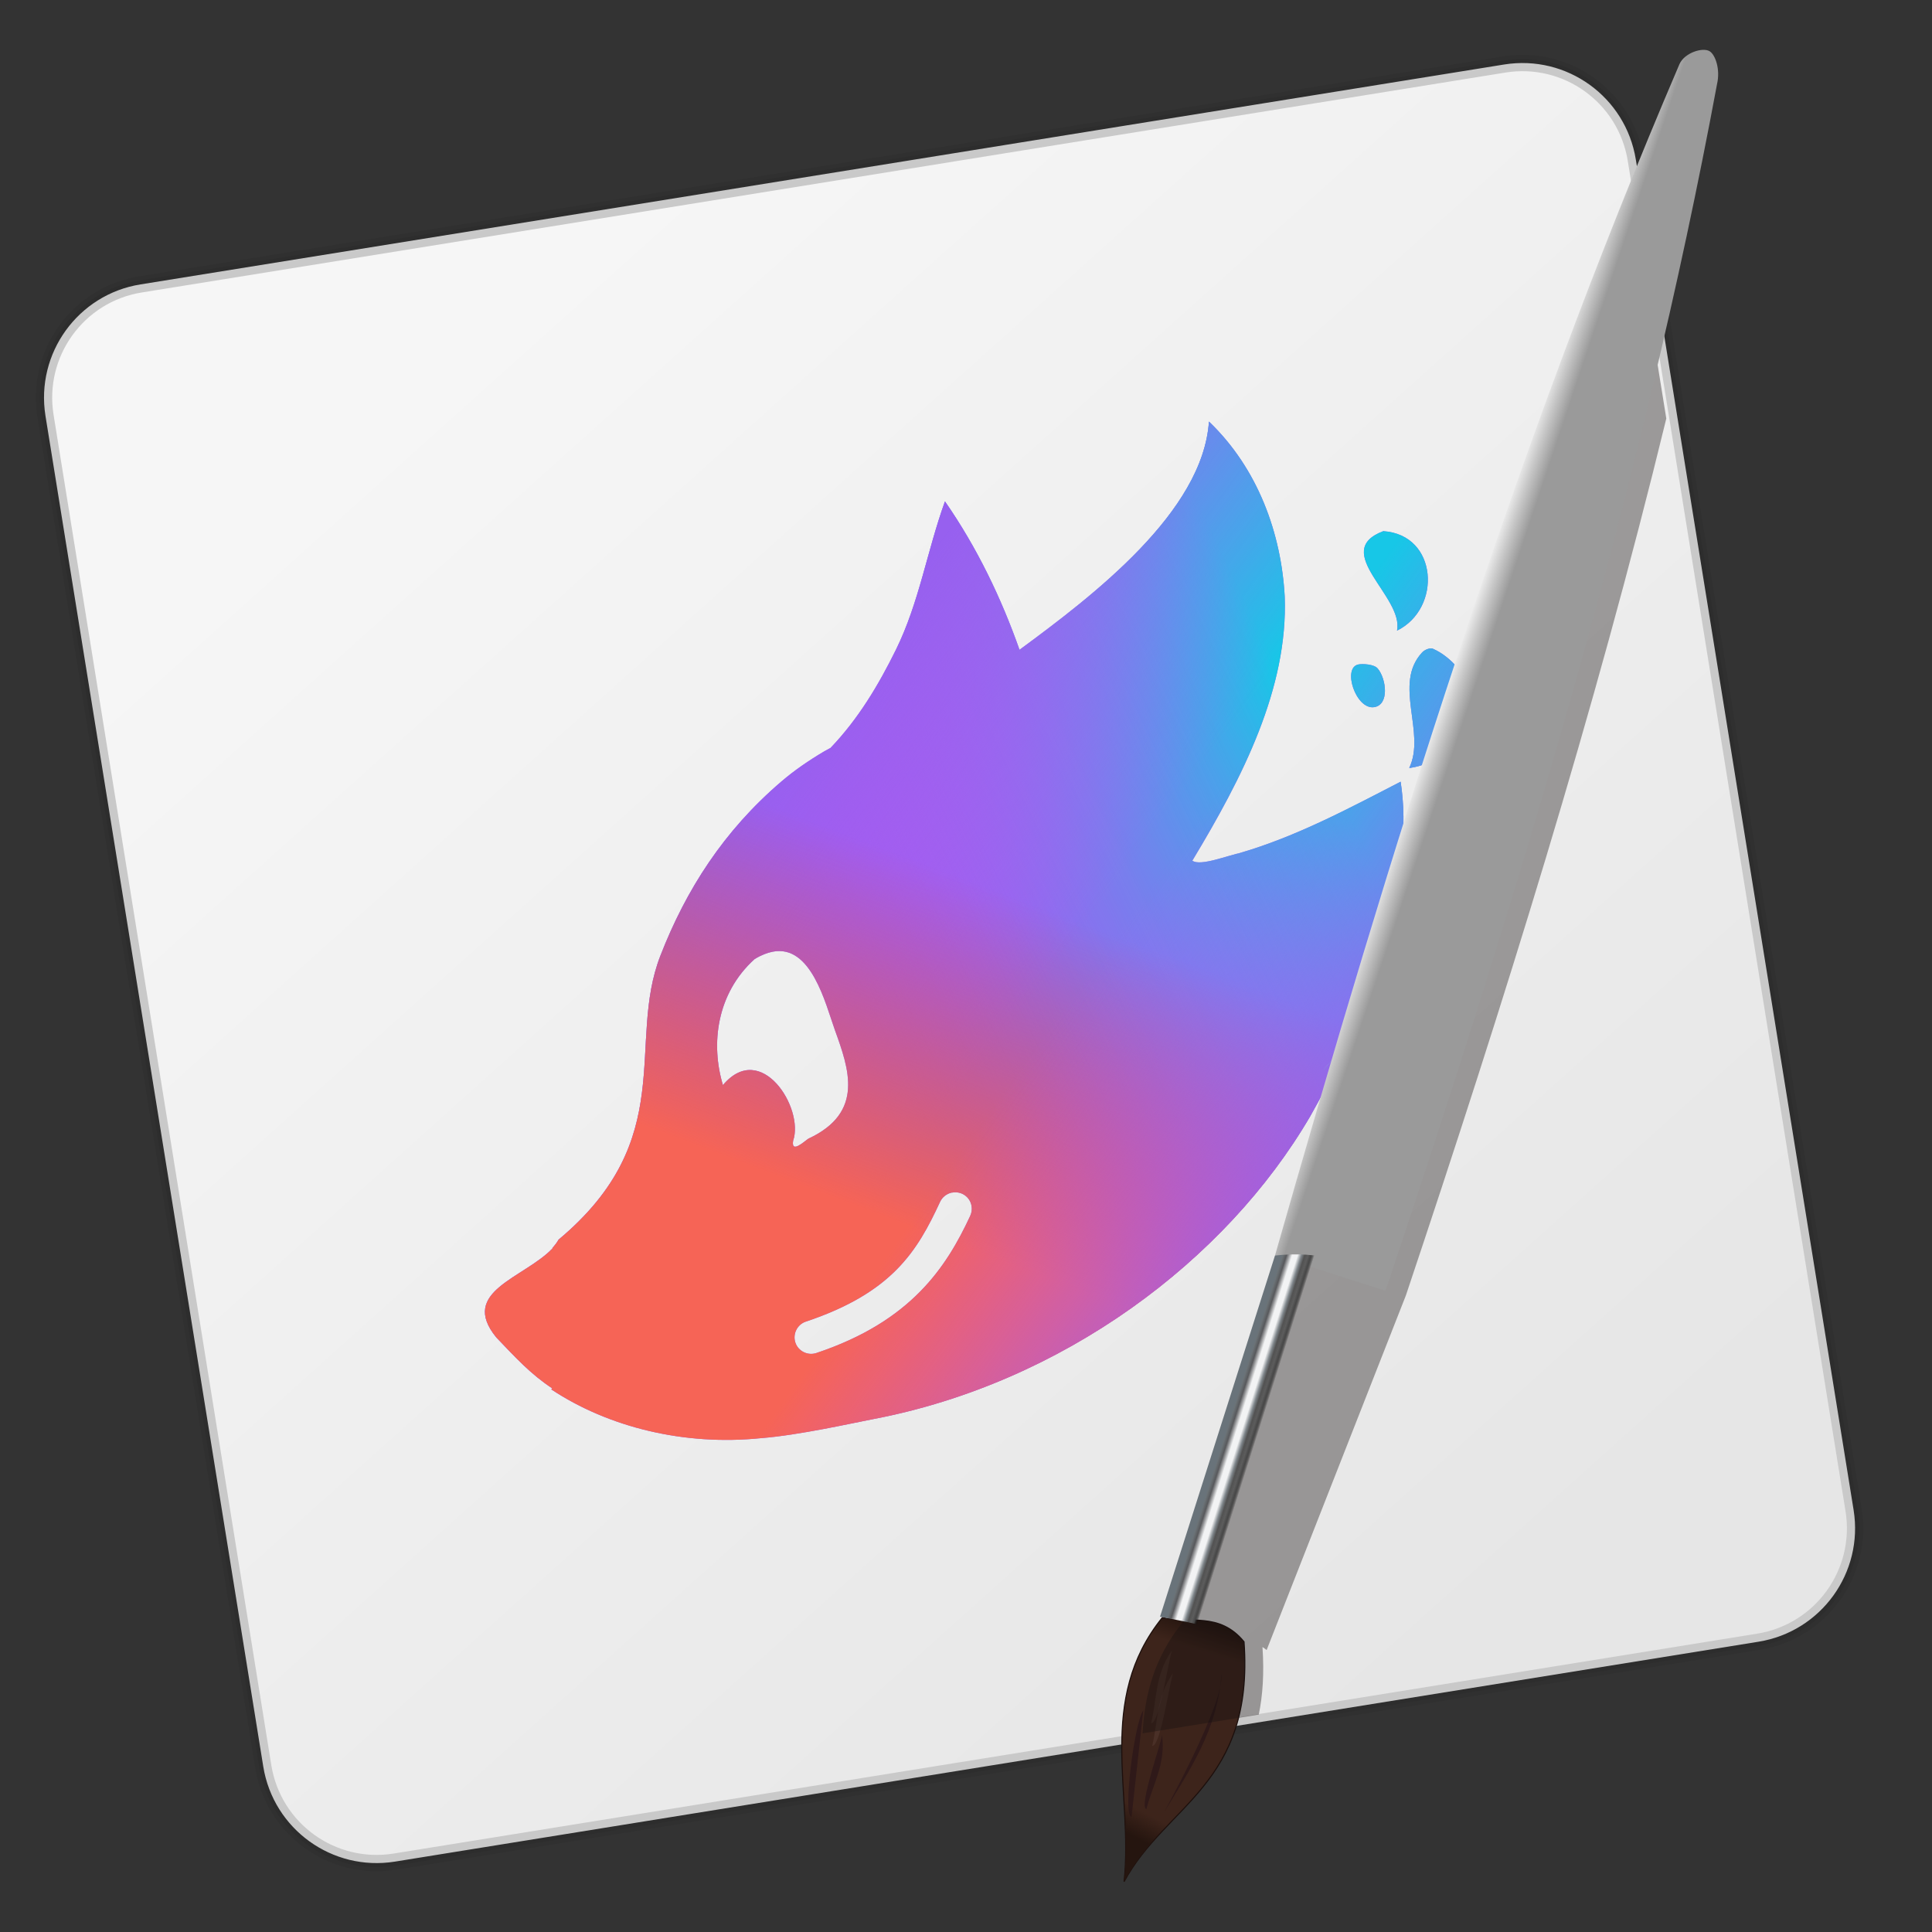 <?xml version="1.0" encoding="utf-8"?>
<!-- Generator: Adobe Illustrator 24.1.3, SVG Export Plug-In . SVG Version: 6.00 Build 0)  -->
<svg version="1.1"
	 id="svg2" inkscape:version="0.91 r13725" sodipodi:docname="inkscape.svg" xmlns:cc="http://creativecommons.org/ns#" xmlns:dc="http://purl.org/dc/elements/1.1/" xmlns:inkscape="http://www.inkscape.org/namespaces/inkscape" xmlns:rdf="http://www.w3.org/1999/02/22-rdf-syntax-ns#" xmlns:sodipodi="http://sodipodi.sourceforge.net/DTD/sodipodi-0.dtd" xmlns:svg="http://www.w3.org/2000/svg"
	 xmlns="http://www.w3.org/2000/svg" xmlns:xlink="http://www.w3.org/1999/xlink" x="0px" y="0px" viewBox="0 0 128 128"
	 style="enable-background:new 0 0 128 128;" xml:space="preserve">
<rect x="0" y="0" width="128" height="128" fill="#333333" stroke="none"/>
<style type="text/css">
	.st0{fill:none;stroke:#000000;stroke-width:1.622;stroke-linecap:round;stroke-linejoin:round;stroke-opacity:0.064;}
	.st1{fill:none;stroke:#000000;stroke-width:1.082;stroke-linecap:round;stroke-linejoin:round;stroke-opacity:0.064;}
	.st2{fill:url(#rect5083_1_);stroke:#C9C9C9;stroke-width:0.541;stroke-linecap:round;stroke-linejoin:round;}
	.st3{fill:#9760EF;}
	.st4{fill:url(#SVGID_1_);}
	.st5{fill:url(#SVGID_2_);}
	.st6{fill:url(#SVGID_3_);}
	.st7{fill:url(#SVGID_4_);}
	.st8{fill:url(#path5004_1_);stroke:#1D0F0C;stroke-width:0.27;stroke-miterlimit:1.082;}
	.st9{fill:#2F1919;}
	.st10{fill:#CC9F9F;fill-opacity:0.095;}
	.st11{fill:url(#path5030_1_);}
	.st12{fill:#161111;fill-opacity:0.379;}
	.st13{fill:url(#path4983_1_);}
	.st14{fill:url(#rect4971_1_);}
</style>
<path id="rect5099" class="st0" d="M9.35,19.11L99.7,4.54c4-0.64,7.76,2.07,8.41,6.07l14.43,89.48c0.64,4-2.07,7.76-6.07,8.41
	l-90.35,14.57c-4,0.64-7.76-2.07-8.41-6.07L3.28,27.51C2.64,23.51,5.36,19.75,9.35,19.11z"/>
<path id="rect5097" class="st1" d="M9.35,19.11L99.7,4.54c4-0.64,7.76,2.07,8.41,6.07l14.43,89.48c0.64,4-2.07,7.76-6.07,8.41
	l-90.35,14.57c-4,0.64-7.76-2.07-8.41-6.07L3.28,27.51C2.64,23.51,5.36,19.75,9.35,19.11z"/>
<linearGradient id="rect5083_1_" gradientUnits="userSpaceOnUse" x1="971.43" y1="-1008.848" x2="1189.295" y2="-1347.289" gradientTransform="matrix(0.267 -0.043 -0.043 -0.267 -274.822 -202.648)">
	<stop  offset="0" style="stop-color:#F6F6F6"/>
	<stop  offset="1" style="stop-color:#E6E6E6"/>
</linearGradient>
<path id="rect5083" class="st2" d="M9.35,19.11L99.7,4.54c4-0.64,7.76,2.07,8.41,6.07l14.43,89.48c0.64,4-2.07,7.76-6.07,8.41
	l-90.35,14.57c-4,0.64-7.76-2.07-8.41-6.07L3.28,27.51C2.64,23.51,5.36,19.75,9.35,19.11z"/>
<g transform="translate(-112.814 3.471)">
	<path class="st3" d="M192.91,24.46c-0.4,5.98-7.64,11.51-12.55,15.12c-1.21-3.43-2.82-6.78-4.94-9.83
		c-1.18,3.26-1.71,6.71-3.25,9.83c-1.14,2.31-2.48,4.57-4.33,6.5c-0.14,0.08-0.28,0.15-0.42,0.23c-1.03,0.61-1.99,1.27-2.83,1.99
		c-3.83,3.27-6.33,7.19-8.02,11.54c-2.28,5.84,1.26,12.13-6.75,18.82c-0.11,0.2-0.27,0.4-0.44,0.59c0.01-0.01,0.02-0.02,0.03-0.03
		c0.01,0,0.02,0.01,0.02,0.01c-1.9,1.99-6.22,2.85-3.74,5.9c1.28,1.34,2.27,2.43,3.71,3.38c-0.02,0.02-0.04,0.04-0.06,0.07
		c3.79,2.51,8.81,3.75,13.9,3.23c2.53-0.2,6-0.99,7.47-1.27c12.5-2.4,23.31-10.47,28.91-20.06c0.41-0.75,2.04-3.6,1.99-4.05
		c2.29-5.91,4.92-12.01,4-18.11l0,0c-3.37,1.74-6.91,3.64-10.68,4.73c0.04-0.01,0.08-0.02,0.12-0.03c0.02,0,0.03-0.01,0.05-0.01
		c-0.98,0.2-2.76,0.93-3.29,0.54c3.32-5.51,6.35-11.42,6.12-17.5C197.7,31.86,196.15,27.56,192.91,24.46L192.91,24.46z
		 M204.46,31.72c-3.53,1.33,1.38,4.35,0.91,6.59C208.36,36.84,208.08,31.95,204.46,31.72z M207.5,39.5
		c-0.18,0.04-0.36,0.14-0.46,0.25c-1.96,2.09,0.27,5.31-0.86,7.66c1.09-0.14,2.1-0.7,2.98-1.26c2.89-1.6,0.96-5.57-1.37-6.62
		C207.71,39.48,207.61,39.48,207.5,39.5L207.5,39.5z M202.82,40.55c-1.1,0.2-0.18,3.01,1.03,2.83c1.03-0.15,0.81-1.89,0.24-2.56
		C203.85,40.53,203.1,40.5,202.82,40.55z M164.01,59.58c2.55-0.49,3.49,3.44,4.11,5.17c0.93,2.58,1.99,5.48-1.75,7.22
		c-0.25,0.16-1.15,1.02-1.01,0.14c0.75-2.16-2.12-6.7-4.65-3.69c-0.82-2.71-0.43-6.07,2.1-8.35
		C163.25,59.8,163.65,59.65,164.01,59.58L164.01,59.58z M201.5,66.4L201.5,66.4c0.01,0,0.02,0,0.03-0.01
		c-0.12,0.03-0.43,0.31-0.99,0.98c-0.03,0.02-0.05,0.03-0.08,0.05c0.02-0.02,0.04-0.03,0.06-0.05c0.09-0.11,0.17-0.2,0.25-0.29
		c0.03-0.03,0.05-0.06,0.08-0.09c0.05-0.05,0.09-0.1,0.13-0.15c0.03-0.03,0.05-0.05,0.07-0.07c0.04-0.04,0.08-0.08,0.11-0.11
		c0.03-0.03,0.06-0.06,0.08-0.08c0.01,0,0.01-0.01,0.02-0.01c0.04-0.03,0.07-0.06,0.1-0.08c0.01-0.01,0.02-0.02,0.03-0.03
		c0,0,0.01-0.01,0.02-0.01c0.01-0.01,0.03-0.02,0.04-0.03l0.01-0.01C201.48,66.41,201.49,66.41,201.5,66.4L201.5,66.4z
		 M149.31,79.32c-0.01,0.02-0.03,0.03-0.05,0.05C149.27,79.35,149.29,79.34,149.31,79.32z M175.83,75.55
		c0.03-0.01,0.05-0.01,0.08-0.01c0.6-0.11,1.17,0.29,1.27,0.88c0.04,0.23,0.01,0.46-0.09,0.67c-1.58,3.4-3.92,6.99-10.19,9.08
		c-0.57,0.19-1.2-0.12-1.39-0.69c-0.19-0.57,0.12-1.2,0.69-1.39c0,0,0,0,0,0c5.75-1.92,7.39-4.69,8.89-7.92
		C175.23,75.86,175.5,75.64,175.83,75.55L175.83,75.55z"/>
	
		<linearGradient id="SVGID_1_" gradientUnits="userSpaceOnUse" x1="201.97" y1="52.257" x2="168.244" y2="61.367" gradientTransform="matrix(0.983 -0.186 0.186 0.983 -7.444 33.837)">
		<stop  offset="0" style="stop-color:#17C7E7"/>
		<stop  offset="1" style="stop-color:#C054F2;stop-opacity:0"/>
	</linearGradient>
	<path class="st4" d="M192.91,24.46c-0.4,5.98-7.64,11.51-12.55,15.12c-1.21-3.43-2.82-6.78-4.94-9.83
		c-1.18,3.26-1.71,6.71-3.25,9.83c-1.14,2.31-2.48,4.57-4.33,6.5c-0.14,0.08-0.28,0.15-0.42,0.23c-1.03,0.61-1.99,1.27-2.83,1.99
		c-3.83,3.27-6.33,7.19-8.02,11.54c-2.28,5.84,1.26,12.13-6.75,18.82c-0.11,0.2-0.27,0.4-0.44,0.59c0.01-0.01,0.02-0.02,0.03-0.03
		c0.01,0,0.02,0.01,0.02,0.01c-1.9,1.99-6.22,2.85-3.74,5.9c1.28,1.34,2.27,2.43,3.71,3.38c-0.02,0.02-0.04,0.04-0.06,0.07
		c3.79,2.51,8.81,3.75,13.9,3.23c2.53-0.2,6-0.99,7.47-1.27c12.5-2.4,23.31-10.47,28.91-20.06c0.41-0.75,2.04-3.6,1.99-4.05
		c2.29-5.91,4.92-12.01,4-18.11l0,0c-3.37,1.74-6.91,3.64-10.68,4.73c0.04-0.01,0.08-0.02,0.12-0.03c0.02,0,0.03-0.01,0.05-0.01
		c-0.98,0.2-2.76,0.93-3.29,0.54c3.32-5.51,6.35-11.42,6.12-17.5C197.7,31.86,196.15,27.56,192.91,24.46L192.91,24.46z
		 M204.46,31.72c-3.53,1.33,1.38,4.35,0.91,6.59C208.36,36.84,208.08,31.95,204.46,31.72z M207.5,39.5
		c-0.18,0.04-0.36,0.14-0.46,0.25c-1.96,2.09,0.27,5.31-0.86,7.66c1.09-0.14,2.1-0.7,2.98-1.26c2.89-1.6,0.96-5.57-1.37-6.62
		C207.71,39.48,207.61,39.48,207.5,39.5L207.5,39.5z M202.82,40.55c-1.1,0.2-0.18,3.01,1.03,2.83c1.03-0.15,0.81-1.89,0.24-2.56
		C203.85,40.53,203.1,40.5,202.82,40.55z M164.01,59.58c2.55-0.49,3.49,3.44,4.11,5.17c0.93,2.58,1.99,5.48-1.75,7.22
		c-0.25,0.16-1.15,1.02-1.01,0.14c0.75-2.16-2.12-6.7-4.65-3.69c-0.82-2.71-0.43-6.07,2.1-8.35
		C163.25,59.8,163.65,59.65,164.01,59.58L164.01,59.58z M201.5,66.4L201.5,66.4c0.01,0,0.02,0,0.03-0.01
		c-0.12,0.03-0.43,0.31-0.99,0.98c-0.03,0.02-0.05,0.03-0.08,0.05c0.02-0.02,0.04-0.03,0.06-0.05c0.09-0.11,0.17-0.2,0.25-0.29
		c0.03-0.03,0.05-0.06,0.08-0.09c0.05-0.05,0.09-0.1,0.13-0.15c0.03-0.03,0.05-0.05,0.07-0.07c0.04-0.04,0.08-0.08,0.11-0.11
		c0.03-0.03,0.06-0.06,0.08-0.08c0.01,0,0.01-0.01,0.02-0.01c0.04-0.03,0.07-0.06,0.1-0.08c0.01-0.01,0.02-0.02,0.03-0.03
		c0,0,0.01-0.01,0.02-0.01c0.01-0.01,0.03-0.02,0.04-0.03l0.01-0.01C201.48,66.41,201.49,66.41,201.5,66.4L201.5,66.4z
		 M149.31,79.32c-0.01,0.02-0.03,0.03-0.05,0.05C149.27,79.35,149.29,79.34,149.31,79.32z M175.83,75.55
		c0.03-0.01,0.05-0.01,0.08-0.01c0.6-0.11,1.17,0.29,1.27,0.88c0.04,0.23,0.01,0.46-0.09,0.67c-1.58,3.4-3.92,6.99-10.19,9.08
		c-0.57,0.19-1.2-0.12-1.39-0.69c-0.19-0.57,0.12-1.2,0.69-1.39c0,0,0,0,0,0c5.75-1.92,7.39-4.69,8.89-7.92
		C175.23,75.86,175.5,75.64,175.83,75.55L175.83,75.55z"/>
	
		<linearGradient id="SVGID_2_" gradientUnits="userSpaceOnUse" x1="164.096" y1="46.863" x2="179.755" y2="63.617" gradientTransform="matrix(0.983 -0.186 0.186 0.983 -7.444 33.837)">
		<stop  offset="0" style="stop-color:#9760EF"/>
		<stop  offset="1" style="stop-color:#C054F2;stop-opacity:0"/>
	</linearGradient>
	<path class="st5" d="M192.91,24.46c-0.4,5.98-7.64,11.51-12.55,15.12c-1.21-3.43-2.82-6.78-4.94-9.83
		c-1.18,3.26-1.71,6.71-3.25,9.83c-1.14,2.31-2.48,4.57-4.33,6.5c-0.14,0.08-0.28,0.15-0.42,0.23c-1.03,0.61-1.99,1.27-2.83,1.99
		c-3.83,3.27-6.33,7.19-8.02,11.54c-2.28,5.84,1.26,12.13-6.75,18.82c-0.11,0.2-0.27,0.4-0.44,0.59c0.01-0.01,0.02-0.02,0.03-0.03
		c0.01,0,0.02,0.01,0.02,0.01c-1.9,1.99-6.22,2.85-3.74,5.9c1.28,1.34,2.27,2.43,3.71,3.38c-0.02,0.02-0.04,0.04-0.06,0.07
		c3.79,2.51,8.81,3.75,13.9,3.23c2.53-0.2,6-0.99,7.47-1.27c12.5-2.4,23.31-10.47,28.91-20.06c0.41-0.75,2.04-3.6,1.99-4.05
		c2.29-5.91,4.92-12.01,4-18.11l0,0c-3.37,1.74-6.91,3.64-10.68,4.73c0.04-0.01,0.08-0.02,0.12-0.03c0.02,0,0.03-0.01,0.05-0.01
		c-0.98,0.2-2.76,0.93-3.29,0.54c3.32-5.51,6.35-11.42,6.12-17.5C197.7,31.86,196.15,27.56,192.91,24.46L192.91,24.46z
		 M204.46,31.72c-3.53,1.33,1.38,4.35,0.91,6.59C208.36,36.84,208.08,31.95,204.46,31.72z M207.5,39.5
		c-0.18,0.04-0.36,0.14-0.46,0.25c-1.96,2.09,0.27,5.31-0.86,7.66c1.09-0.14,2.1-0.7,2.98-1.26c2.89-1.6,0.96-5.57-1.37-6.62
		C207.71,39.48,207.61,39.48,207.5,39.5L207.5,39.5z M202.82,40.55c-1.1,0.2-0.18,3.01,1.03,2.83c1.03-0.15,0.81-1.89,0.24-2.56
		C203.85,40.53,203.1,40.5,202.82,40.55z M164.01,59.58c2.55-0.49,3.49,3.44,4.11,5.17c0.93,2.58,1.99,5.48-1.75,7.22
		c-0.25,0.16-1.15,1.02-1.01,0.14c0.75-2.16-2.12-6.7-4.65-3.69c-0.82-2.71-0.43-6.07,2.1-8.35
		C163.25,59.8,163.65,59.65,164.01,59.58L164.01,59.58z M201.5,66.4L201.5,66.4c0.01,0,0.02,0,0.03-0.01
		c-0.12,0.03-0.43,0.31-0.99,0.98c-0.03,0.02-0.05,0.03-0.08,0.05c0.02-0.02,0.04-0.03,0.06-0.05c0.09-0.11,0.17-0.2,0.25-0.29
		c0.03-0.03,0.05-0.06,0.08-0.09c0.05-0.05,0.09-0.1,0.13-0.15c0.03-0.03,0.05-0.05,0.07-0.07c0.04-0.04,0.08-0.08,0.11-0.11
		c0.03-0.03,0.06-0.06,0.08-0.08c0.01,0,0.01-0.01,0.02-0.01c0.04-0.03,0.07-0.06,0.1-0.08c0.01-0.01,0.02-0.02,0.03-0.03
		c0,0,0.01-0.01,0.02-0.01c0.01-0.01,0.03-0.02,0.04-0.03l0.01-0.01C201.48,66.41,201.49,66.41,201.5,66.4L201.5,66.4z
		 M149.31,79.32c-0.01,0.02-0.03,0.03-0.05,0.05C149.27,79.35,149.29,79.34,149.31,79.32z M175.83,75.55
		c0.03-0.01,0.05-0.01,0.08-0.01c0.6-0.11,1.17,0.29,1.27,0.88c0.04,0.23,0.01,0.46-0.09,0.67c-1.58,3.4-3.92,6.99-10.19,9.08
		c-0.57,0.19-1.2-0.12-1.39-0.69c-0.19-0.57,0.12-1.2,0.69-1.39c0,0,0,0,0,0c5.75-1.92,7.39-4.69,8.89-7.92
		C175.23,75.86,175.5,75.64,175.83,75.55L175.83,75.55z"/>
	
		<linearGradient id="SVGID_3_" gradientUnits="userSpaceOnUse" x1="168.699" y1="76.467" x2="180.617" y2="56.983" gradientTransform="matrix(0.983 -0.186 0.186 0.983 -7.444 33.837)">
		<stop  offset="0" style="stop-color:#F66456"/>
		<stop  offset="1" style="stop-color:#D9493E;stop-opacity:0"/>
	</linearGradient>
	<path class="st6" d="M192.91,24.46c-0.4,5.98-7.64,11.51-12.55,15.12c-1.21-3.43-2.82-6.78-4.94-9.83
		c-1.18,3.26-1.71,6.71-3.25,9.83c-1.14,2.31-2.48,4.57-4.33,6.5c-0.14,0.08-0.28,0.15-0.42,0.23c-1.03,0.61-1.99,1.27-2.83,1.99
		c-3.83,3.27-6.33,7.19-8.02,11.54c-2.28,5.84,1.26,12.13-6.75,18.82c-0.11,0.2-0.27,0.4-0.44,0.59c0.01-0.01,0.02-0.02,0.03-0.03
		c0.01,0,0.02,0.01,0.02,0.01c-1.9,1.99-6.22,2.85-3.74,5.9c1.28,1.34,2.27,2.43,3.71,3.38c-0.02,0.02-0.04,0.04-0.06,0.07
		c3.79,2.51,8.81,3.75,13.9,3.23c2.53-0.2,6-0.99,7.47-1.27c12.5-2.4,23.31-10.47,28.91-20.06c0.41-0.75,2.04-3.6,1.99-4.05
		c2.29-5.91,4.92-12.01,4-18.11l0,0c-3.37,1.74-6.91,3.64-10.68,4.73c0.04-0.01,0.08-0.02,0.12-0.03c0.02,0,0.03-0.01,0.05-0.01
		c-0.98,0.2-2.76,0.93-3.29,0.54c3.32-5.51,6.35-11.42,6.12-17.5C197.7,31.86,196.15,27.56,192.91,24.46L192.91,24.46z
		 M204.46,31.72c-3.53,1.33,1.38,4.35,0.91,6.59C208.36,36.84,208.08,31.95,204.46,31.72z M207.5,39.5
		c-0.18,0.04-0.36,0.14-0.46,0.25c-1.96,2.09,0.27,5.31-0.86,7.66c1.09-0.14,2.1-0.7,2.98-1.26c2.89-1.6,0.96-5.57-1.37-6.62
		C207.71,39.48,207.61,39.48,207.5,39.5L207.5,39.5z M202.82,40.55c-1.1,0.2-0.18,3.01,1.03,2.83c1.03-0.15,0.81-1.89,0.24-2.56
		C203.85,40.53,203.1,40.5,202.82,40.55z M164.01,59.58c2.55-0.49,3.49,3.44,4.11,5.17c0.93,2.58,1.99,5.48-1.75,7.22
		c-0.25,0.16-1.15,1.02-1.01,0.14c0.75-2.16-2.12-6.7-4.65-3.69c-0.82-2.71-0.43-6.07,2.1-8.35
		C163.25,59.8,163.65,59.65,164.01,59.58L164.01,59.58z M201.5,66.4L201.5,66.4c0.01,0,0.02,0,0.03-0.01
		c-0.12,0.03-0.43,0.31-0.99,0.98c-0.03,0.02-0.05,0.03-0.08,0.05c0.02-0.02,0.04-0.03,0.06-0.05c0.09-0.11,0.17-0.2,0.25-0.29
		c0.03-0.03,0.05-0.06,0.08-0.09c0.05-0.05,0.09-0.1,0.13-0.15c0.03-0.03,0.05-0.05,0.07-0.07c0.04-0.04,0.08-0.08,0.11-0.11
		c0.03-0.03,0.06-0.06,0.08-0.08c0.01,0,0.01-0.01,0.02-0.01c0.04-0.03,0.07-0.06,0.1-0.08c0.01-0.01,0.02-0.02,0.03-0.03
		c0,0,0.01-0.01,0.02-0.01c0.01-0.01,0.03-0.02,0.04-0.03l0.01-0.01C201.48,66.41,201.49,66.41,201.5,66.4L201.5,66.4z
		 M149.31,79.32c-0.01,0.02-0.03,0.03-0.05,0.05C149.27,79.35,149.29,79.34,149.31,79.32z M175.83,75.55
		c0.03-0.01,0.05-0.01,0.08-0.01c0.6-0.11,1.17,0.29,1.27,0.88c0.04,0.23,0.01,0.46-0.09,0.67c-1.58,3.4-3.92,6.99-10.19,9.08
		c-0.57,0.19-1.2-0.12-1.39-0.69c-0.19-0.57,0.12-1.2,0.69-1.39c0,0,0,0,0,0c5.75-1.92,7.39-4.69,8.89-7.92
		C175.23,75.86,175.5,75.64,175.83,75.55L175.83,75.55z"/>
	
		<linearGradient id="SVGID_4_" gradientUnits="userSpaceOnUse" x1="196.918" y1="81.448" x2="181.175" y2="65.024" gradientTransform="matrix(0.983 -0.186 0.186 0.983 -7.444 33.837)">
		<stop  offset="0" style="stop-color:#9760EF"/>
		<stop  offset="1" style="stop-color:#C054F2;stop-opacity:0"/>
	</linearGradient>
	<path class="st7" d="M192.91,24.46c-0.4,5.98-7.64,11.51-12.55,15.12c-1.21-3.43-2.82-6.78-4.94-9.83
		c-1.18,3.26-1.71,6.71-3.25,9.83c-1.14,2.31-2.48,4.57-4.33,6.5c-0.14,0.08-0.28,0.15-0.42,0.23c-1.03,0.61-1.99,1.27-2.83,1.99
		c-3.83,3.27-6.33,7.19-8.02,11.54c-2.28,5.84,1.26,12.13-6.75,18.82c-0.11,0.2-0.27,0.4-0.44,0.59c0.01-0.01,0.02-0.02,0.03-0.03
		c0.01,0,0.02,0.01,0.02,0.01c-1.9,1.99-6.22,2.85-3.74,5.9c1.28,1.34,2.27,2.43,3.71,3.38c-0.02,0.02-0.04,0.04-0.06,0.07
		c3.79,2.51,8.81,3.75,13.9,3.23c2.53-0.2,6-0.99,7.47-1.27c12.5-2.4,23.31-10.47,28.91-20.06c0.41-0.75,2.04-3.6,1.99-4.05
		c2.29-5.91,4.92-12.01,4-18.11l0,0c-3.37,1.74-6.91,3.64-10.68,4.73c0.04-0.01,0.08-0.02,0.12-0.03c0.02,0,0.03-0.01,0.05-0.01
		c-0.98,0.2-2.76,0.93-3.29,0.54c3.32-5.51,6.35-11.42,6.12-17.5C197.7,31.86,196.15,27.56,192.91,24.46L192.91,24.46z
		 M204.46,31.72c-3.53,1.33,1.38,4.35,0.91,6.59C208.36,36.84,208.08,31.95,204.46,31.72z M207.5,39.5
		c-0.18,0.04-0.36,0.14-0.46,0.25c-1.96,2.09,0.27,5.31-0.86,7.66c1.09-0.14,2.1-0.7,2.98-1.26c2.89-1.6,0.96-5.57-1.37-6.62
		C207.71,39.48,207.61,39.48,207.5,39.5L207.5,39.5z M202.82,40.55c-1.1,0.2-0.18,3.01,1.03,2.83c1.03-0.15,0.81-1.89,0.24-2.56
		C203.85,40.53,203.1,40.5,202.82,40.55z M164.01,59.58c2.55-0.49,3.49,3.44,4.11,5.17c0.93,2.58,1.99,5.48-1.75,7.22
		c-0.25,0.16-1.15,1.02-1.01,0.14c0.75-2.16-2.12-6.7-4.65-3.69c-0.82-2.71-0.43-6.07,2.1-8.35
		C163.25,59.8,163.65,59.65,164.01,59.58L164.01,59.58z M201.5,66.4L201.5,66.4c0.01,0,0.02,0,0.03-0.01
		c-0.12,0.03-0.43,0.31-0.99,0.98c-0.03,0.02-0.05,0.03-0.08,0.05c0.02-0.02,0.04-0.03,0.06-0.05c0.09-0.11,0.17-0.2,0.25-0.29
		c0.03-0.03,0.05-0.06,0.08-0.09c0.05-0.05,0.09-0.1,0.13-0.15c0.03-0.03,0.05-0.05,0.07-0.07c0.04-0.04,0.08-0.08,0.11-0.11
		c0.03-0.03,0.06-0.06,0.08-0.08c0.01,0,0.01-0.01,0.02-0.01c0.04-0.03,0.07-0.06,0.1-0.08c0.01-0.01,0.02-0.02,0.03-0.03
		c0,0,0.01-0.01,0.02-0.01c0.01-0.01,0.03-0.02,0.04-0.03l0.01-0.01C201.48,66.41,201.49,66.41,201.5,66.4L201.5,66.4z
		 M149.31,79.32c-0.01,0.02-0.03,0.03-0.05,0.05C149.27,79.35,149.29,79.34,149.31,79.32z M175.83,75.55
		c0.03-0.01,0.05-0.01,0.08-0.01c0.6-0.11,1.17,0.29,1.27,0.88c0.04,0.23,0.01,0.46-0.09,0.67c-1.58,3.4-3.92,6.99-10.19,9.08
		c-0.57,0.19-1.2-0.12-1.39-0.69c-0.19-0.57,0.12-1.2,0.69-1.39c0,0,0,0,0,0c5.75-1.92,7.39-4.69,8.89-7.92
		C175.23,75.86,175.5,75.64,175.83,75.55L175.83,75.55z"/>
</g>
<g id="g5081" transform="matrix(0.27,0,0,0.27,-211.065,5.049)">
	
		<linearGradient id="path5004_1_" gradientUnits="userSpaceOnUse" x1="4038.057" y1="-3014.722" x2="4030.578" y2="-3038.692" gradientTransform="matrix(0.27 0 0 -0.27 -14.041 -434.701)">
		<stop  offset="0" style="stop-color:#25150F"/>
		<stop  offset="1" style="stop-color:#3D241B"/>
	</linearGradient>
	<path id="path5004" inkscape:connector-curvature="0" sodipodi:nodetypes="cccc" class="st8" d="M1066.95,378.21
		c-16.39,20.32-7.06,43.13-9.4,64.81c10.19-18.94,31.94-23.83,29.43-58.86C1080.89,376.7,1073.49,379.79,1066.95,378.21z"/>
	<path id="path5014" inkscape:connector-curvature="0" sodipodi:nodetypes="ccc" class="st9" d="M1067.37,425.97
		c6.23-10.3,13.23-20.3,14.07-33.98C1082.23,399.3,1067.21,426.25,1067.37,425.97z"/>
	<path id="path5016" inkscape:connector-curvature="0" sodipodi:nodetypes="ccc" class="st9" d="M1063.02,425.24
		c1.51-5.97,4.83-11.11,3.84-18.22C1066.67,409.1,1061.07,424.59,1063.02,425.24z"/>
	<path id="path5018" inkscape:connector-curvature="0" sodipodi:nodetypes="ccc" class="st9" d="M1059.38,427.11l2.88-26.08
		C1060.14,403.77,1057.11,426.86,1059.38,427.11z"/>
	<path id="path5026" inkscape:connector-curvature="0" sodipodi:nodetypes="ccc" class="st10" d="M1064.18,404.14
		c1.46-5.98,0.95-12.08,5.15-17.89C1068.52,388.17,1066.2,404.48,1064.18,404.14z"/>
	<path id="path5028" inkscape:connector-curvature="0" sodipodi:nodetypes="ccc" class="st10" d="M1064.45,409.7
		c1.46-5.98,0.95-12.08,5.15-17.89C1068.79,393.73,1066.47,410.04,1064.45,409.7z"/>
	
		<linearGradient id="path5030_1_" gradientUnits="userSpaceOnUse" x1="3955.089" y1="-3198.023" x2="3966.245" y2="-3176.87" gradientTransform="matrix(0.27 0 0 -0.27 -14.041 -434.701)">
		<stop  offset="0" style="stop-color:#25150F"/>
		<stop  offset="1" style="stop-color:#25150F;stop-opacity:0"/>
	</linearGradient>
	<path id="path5030" inkscape:connector-curvature="0" sodipodi:nodetypes="cccc" class="st11" d="M1066.95,378.21
		c-16.39,20.32-7.06,43.13-9.4,64.81c10.19-18.94,31.46-24.04,28.96-59.06C1080.41,376.5,1073.49,379.79,1066.95,378.21z"/>
	<path id="path4999" inkscape:connector-curvature="0" class="st12" d="M1182.96,36.67c-33.06,83.26-59.04,168.35-83.4,253.87
		l-28.21,88.64c0.98,0.19,1.95,0.38,2.93,0.57c-0.79-0.08-1.57-0.19-2.35-0.38c-7.04,8.72-9.33,17.91-9.84,27.26l28.51-4.6
		c0.97-4.69,1.35-10.12,0.91-16.58c0.35,0.23,0.69,0.47,1.02,0.73l34.17-87.01c23.98-71.59,46.35-143.08,63.9-215.17L1182.96,36.67z
		"/>
	
		<linearGradient id="path4983_1_" gradientUnits="userSpaceOnUse" x1="4485.711" y1="-2113.305" x2="4513.154" y2="-2122.509" gradientTransform="matrix(0.27 0 0 -0.27 -71.889 -432.131)">
		<stop  offset="0" style="stop-color:#E3E3E3"/>
		<stop  offset="0.16" style="stop-color:#EBEBEB"/>
		<stop  offset="0.509" style="stop-color:#C8C8C8"/>
		<stop  offset="1" style="stop-color:#9A9A9A"/>
	</linearGradient>
	<path id="path4983" inkscape:connector-curvature="0" sodipodi:nodetypes="ccsccc" class="st13" d="M1094.58,289.38
		c28.12-98.73,58.4-196.91,99.25-292.34c1.25-2.81,5.69-4.19,7.38-3.18c1.41,0.84,2.69,4.43,1.84,8.06
		c-18.52,99.72-48.42,197.81-81.34,296.09L1094.58,289.38z"/>
	
		<linearGradient id="rect4971_1_" gradientUnits="userSpaceOnUse" x1="4726.751" y1="-1921.258" x2="4752.242" y2="-1921.258" gradientTransform="matrix(0.288 0.092 0.082 -0.258 -121.981 -595.803)">
		<stop  offset="0" style="stop-color:#69737A"/>
		<stop  offset="0.038" style="stop-color:#6B7276"/>
		<stop  offset="0.146" style="stop-color:#58595C"/>
		<stop  offset="0.323" style="stop-color:#F2F3F4"/>
		<stop  offset="0.48" style="stop-color:#F2F3F4"/>
		<stop  offset="0.602" style="stop-color:#7F868B"/>
		<stop  offset="0.699" style="stop-color:#525252"/>
		<stop  offset="0.801" style="stop-color:#5C5C5C"/>
		<stop  offset="0.886" style="stop-color:#484848"/>
		<stop  offset="1" style="stop-color:#000000;stop-opacity:0"/>
	</linearGradient>
	<path id="rect4971" inkscape:connector-curvature="0" sodipodi:nodetypes="ccccc" class="st14" d="M1094.58,289.38
		c10.73-1.16,20.02,1.13,27.13,8.63l-34.17,87.01c-5.59-4.29-13.49-5.51-21.17-7.01L1094.58,289.38z"/>
</g>
</svg>
